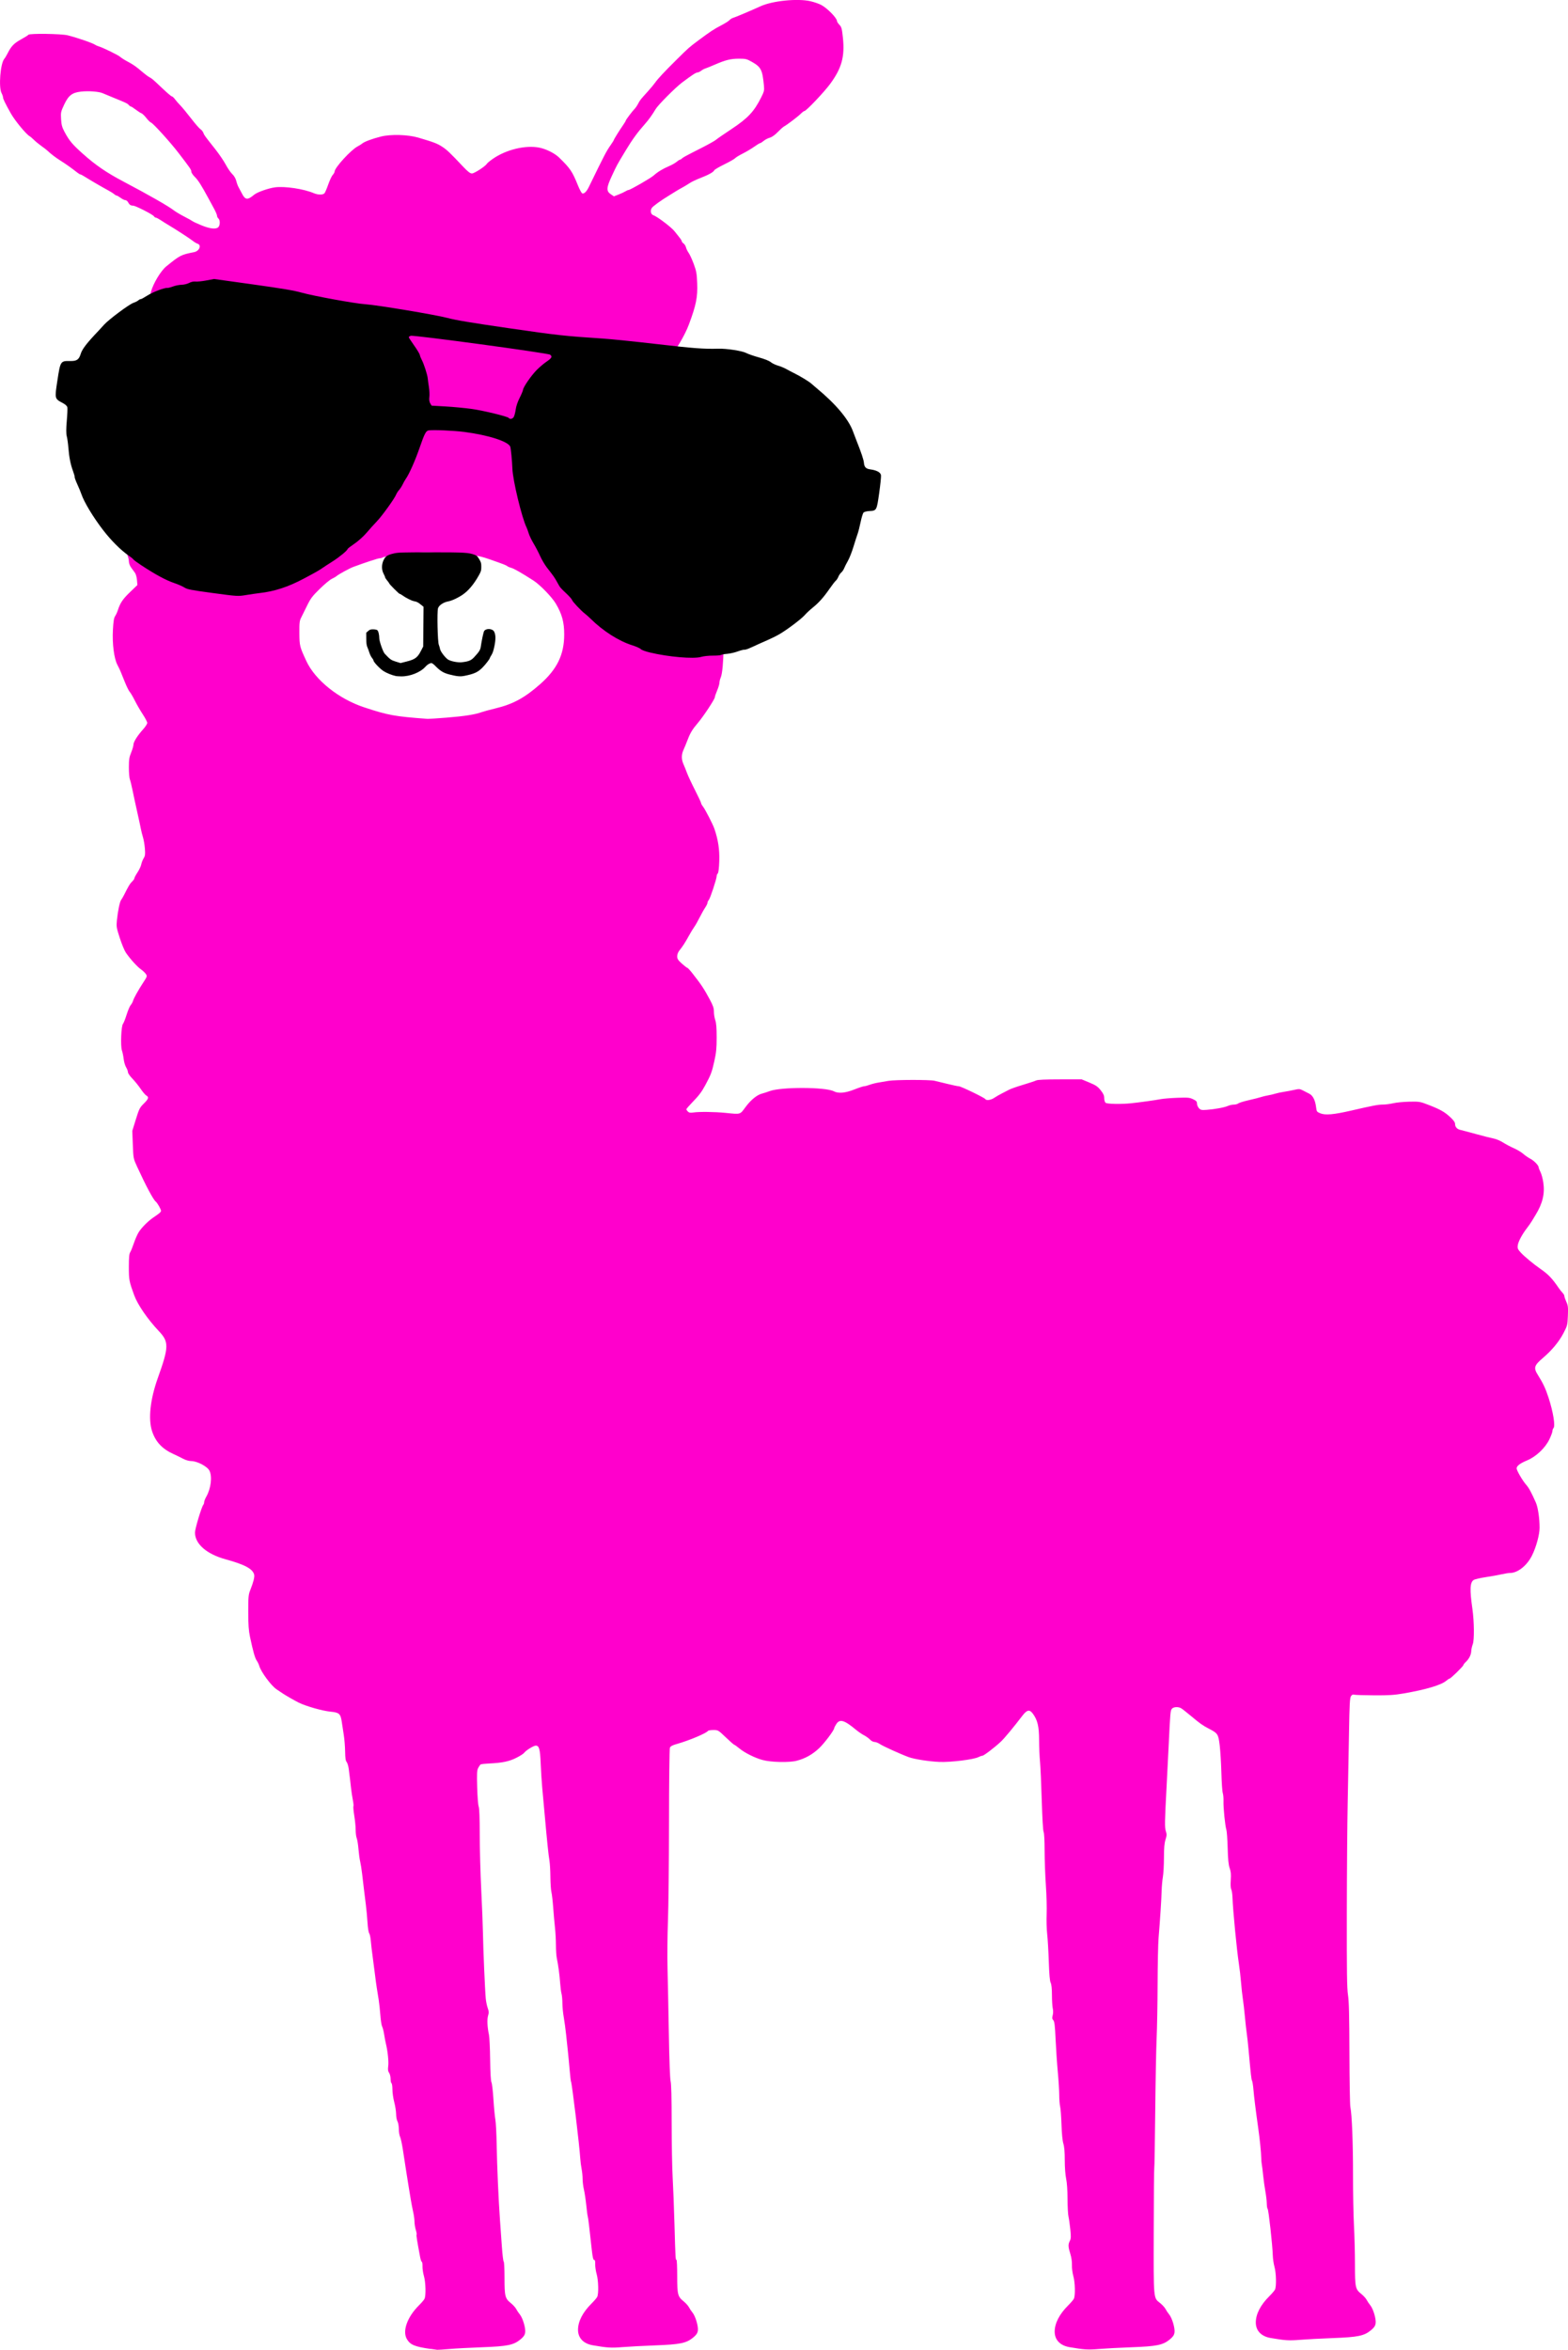 <?xml version="1.0" encoding="UTF-8" standalone="no"?>
<!-- Created with Inkscape (http://www.inkscape.org/) -->

<svg
   width="144.549mm"
   height="216.642mm"
   viewBox="0 0 144.549 216.642"
   version="1.1"
   id="svg5"
   xml:space="preserve"
   inkscape:version="1.2 (dc2aedaf03, 2022-05-15)"
   sodipodi:docname="lama.svg"
   xmlns:inkscape="http://www.inkscape.org/namespaces/inkscape"
   xmlns:sodipodi="http://sodipodi.sourceforge.net/DTD/sodipodi-0.dtd"
   xmlns="http://www.w3.org/2000/svg"
   xmlns:svg="http://www.w3.org/2000/svg"><sodipodi:namedview
     id="namedview7"
     pagecolor="#ffffff"
     bordercolor="#000000"
     borderopacity="0.25"
     inkscape:showpageshadow="2"
     inkscape:pageopacity="0.0"
     inkscape:pagecheckerboard="0"
     inkscape:deskcolor="#d1d1d1"
     inkscape:document-units="mm"
     showgrid="false"
     inkscape:zoom="0.59111032"
     inkscape:cx="-150.56411"
     inkscape:cy="400.09452"
     inkscape:window-width="1920"
     inkscape:window-height="1016"
     inkscape:window-x="0"
     inkscape:window-y="0"
     inkscape:window-maximized="1"
     inkscape:current-layer="layer1" /><defs
     id="defs2" /><g
     inkscape:label="Ebene 1"
     inkscape:groupmode="layer"
     id="layer1"
     transform="translate(-27.749,-44.662)"><path
       style="fill:#ff00cc;stroke-width:0.085"
       d="m 67.442,261.217 c -1.475,-0.216 -1.871,-0.381 -2.182,-0.907 -0.435,-0.736 0.03,-2.039 1.109,-3.111 0.229,-0.227 0.459,-0.496 0.511,-0.598 0.145,-0.282 0.116,-1.528 -0.05,-2.104 -0.08,-0.278 -0.14,-0.686 -0.133,-0.907 0.007,-0.221 -0.021,-0.402 -0.061,-0.402 -0.04,0 -0.11,-0.2 -0.157,-0.445 -0.285,-1.512 -0.366,-2.025 -0.325,-2.065 0.025,-0.025 -0.008,-0.223 -0.074,-0.44 -0.066,-0.217 -0.12,-0.558 -0.121,-0.758 -5.1e-4,-0.2 -0.054,-0.6 -0.12,-0.889 -0.065,-0.289 -0.166,-0.811 -0.223,-1.16 -0.057,-0.349 -0.136,-0.826 -0.175,-1.058 -0.08,-0.472 -0.324,-2.032 -0.55,-3.514 -0.082,-0.536 -0.199,-1.077 -0.261,-1.202 -0.062,-0.126 -0.113,-0.45 -0.115,-0.72 -0.002,-0.27 -0.057,-0.586 -0.124,-0.703 -0.067,-0.116 -0.123,-0.421 -0.126,-0.677 -0.003,-0.256 -0.08,-0.749 -0.172,-1.095 -0.092,-0.346 -0.167,-0.868 -0.167,-1.159 0,-0.291 -0.038,-0.553 -0.085,-0.582 -0.047,-0.029 -0.085,-0.213 -0.085,-0.409 0,-0.196 -0.062,-0.445 -0.137,-0.553 -0.104,-0.149 -0.123,-0.297 -0.081,-0.62 0.054,-0.411 -0.043,-1.363 -0.212,-2.058 -0.045,-0.186 -0.12,-0.58 -0.166,-0.875 -0.046,-0.295 -0.129,-0.619 -0.184,-0.72 -0.056,-0.101 -0.128,-0.565 -0.162,-1.03 -0.034,-0.466 -0.104,-1.113 -0.156,-1.439 -0.052,-0.326 -0.131,-0.821 -0.176,-1.101 -0.045,-0.279 -0.119,-0.832 -0.166,-1.228 -0.046,-0.396 -0.141,-1.12 -0.209,-1.609 -0.069,-0.489 -0.147,-1.154 -0.174,-1.478 -0.027,-0.324 -0.095,-0.644 -0.151,-0.711 -0.056,-0.067 -0.125,-0.507 -0.153,-0.977 -0.028,-0.47 -0.098,-1.217 -0.154,-1.66 -0.12,-0.945 -0.222,-1.784 -0.343,-2.836 -0.048,-0.419 -0.13,-0.933 -0.181,-1.143 -0.051,-0.21 -0.121,-0.724 -0.156,-1.143 -0.034,-0.419 -0.106,-0.869 -0.16,-1 -0.054,-0.131 -0.098,-0.474 -0.098,-0.762 -1.7e-4,-0.288 -0.058,-0.879 -0.128,-1.313 -0.07,-0.434 -0.106,-0.825 -0.079,-0.869 0.027,-0.044 0.004,-0.298 -0.051,-0.564 -0.055,-0.266 -0.134,-0.79 -0.175,-1.163 -0.075,-0.69 -0.088,-0.798 -0.202,-1.695 -0.036,-0.279 -0.123,-0.575 -0.195,-0.658 -0.096,-0.11 -0.134,-0.368 -0.143,-0.974 -0.007,-0.453 -0.061,-1.129 -0.12,-1.501 -0.059,-0.373 -0.145,-0.931 -0.19,-1.242 -0.108,-0.736 -0.237,-0.851 -1.041,-0.927 -0.742,-0.071 -2.25,-0.5 -2.924,-0.832 -0.328,-0.162 -1.173,-0.644 -1.439,-0.822 -0.163,-0.109 -0.436,-0.292 -0.606,-0.406 -0.502,-0.337 -1.434,-1.6 -1.594,-2.16 -0.04,-0.141 -0.146,-0.361 -0.235,-0.489 -0.164,-0.237 -0.329,-0.818 -0.618,-2.181 -0.125,-0.589 -0.162,-1.112 -0.163,-2.304 -9.9e-4,-1.372 0.019,-1.592 0.177,-1.99 0.298,-0.748 0.422,-1.235 0.368,-1.45 -0.134,-0.533 -0.87,-0.929 -2.62,-1.408 -1.761,-0.482 -2.836,-1.419 -2.836,-2.47 0,-0.35 0.616,-2.395 0.773,-2.565 0.041,-0.044 0.074,-0.152 0.074,-0.239 0,-0.087 0.09,-0.318 0.201,-0.512 0.424,-0.746 0.557,-1.848 0.287,-2.386 -0.199,-0.398 -1.135,-0.889 -1.693,-0.889 -0.196,0 -0.501,-0.088 -0.73,-0.21 -0.216,-0.115 -0.62,-0.312 -0.898,-0.438 -1.031,-0.466 -1.644,-1.121 -1.968,-2.101 -0.371,-1.123 -0.175,-2.939 0.531,-4.914 1.025,-2.868 1.034,-3.321 0.092,-4.318 -1.032,-1.092 -1.952,-2.43 -2.271,-3.302 -0.468,-1.281 -0.494,-1.416 -0.494,-2.618 0,-0.861 0.031,-1.204 0.122,-1.343 0.067,-0.103 0.22,-0.483 0.341,-0.844 0.121,-0.361 0.323,-0.82 0.45,-1.02 0.265,-0.418 0.866,-1.022 1.321,-1.329 0.588,-0.396 0.73,-0.52 0.73,-0.636 0,-0.142 -0.335,-0.729 -0.482,-0.845 -0.231,-0.183 -0.893,-1.421 -1.718,-3.215 -0.348,-0.757 -0.349,-0.763 -0.398,-2.032 l -0.049,-1.273 0.327,-1.058 c 0.3,-0.973 0.359,-1.09 0.731,-1.455 0.44,-0.431 0.495,-0.607 0.237,-0.745 -0.092,-0.049 -0.328,-0.327 -0.524,-0.617 -0.196,-0.29 -0.54,-0.716 -0.764,-0.946 -0.224,-0.23 -0.408,-0.497 -0.408,-0.593 -1.7e-4,-0.096 -0.076,-0.298 -0.169,-0.45 -0.093,-0.152 -0.193,-0.495 -0.224,-0.762 -0.031,-0.267 -0.104,-0.625 -0.163,-0.795 -0.14,-0.402 -0.066,-2.255 0.097,-2.443 0.061,-0.07 0.212,-0.452 0.336,-0.847 0.124,-0.395 0.293,-0.795 0.376,-0.888 0.083,-0.093 0.179,-0.265 0.213,-0.381 0.078,-0.267 0.472,-0.976 0.952,-1.71 0.357,-0.546 0.365,-0.575 0.235,-0.774 -0.075,-0.114 -0.277,-0.305 -0.449,-0.425 -0.339,-0.235 -1.02,-0.988 -1.396,-1.544 -0.129,-0.191 -0.382,-0.801 -0.561,-1.357 -0.307,-0.948 -0.323,-1.049 -0.262,-1.643 0.088,-0.857 0.265,-1.706 0.388,-1.861 0.056,-0.07 0.178,-0.279 0.272,-0.466 0.425,-0.847 0.546,-1.047 0.741,-1.23 0.115,-0.108 0.209,-0.243 0.209,-0.301 0,-0.058 0.13,-0.302 0.288,-0.542 0.159,-0.241 0.313,-0.571 0.344,-0.733 0.03,-0.163 0.13,-0.417 0.22,-0.565 0.14,-0.228 0.157,-0.366 0.115,-0.904 -0.028,-0.349 -0.106,-0.812 -0.174,-1.027 -0.068,-0.216 -0.158,-0.578 -0.201,-0.804 -0.043,-0.227 -0.193,-0.926 -0.335,-1.555 -0.142,-0.629 -0.331,-1.505 -0.42,-1.947 -0.089,-0.442 -0.204,-0.912 -0.254,-1.043 -0.05,-0.131 -0.092,-0.626 -0.091,-1.101 3.39e-4,-0.723 0.034,-0.944 0.21,-1.37 0.115,-0.279 0.21,-0.606 0.211,-0.726 0.002,-0.254 0.367,-0.832 0.898,-1.423 0.206,-0.229 0.374,-0.491 0.374,-0.582 0,-0.091 -0.185,-0.448 -0.412,-0.792 -0.227,-0.344 -0.555,-0.911 -0.729,-1.261 -0.174,-0.349 -0.387,-0.712 -0.473,-0.806 -0.086,-0.094 -0.293,-0.513 -0.459,-0.931 -0.391,-0.985 -0.445,-1.109 -0.683,-1.57 -0.307,-0.596 -0.477,-1.93 -0.409,-3.212 0.042,-0.793 0.093,-1.111 0.202,-1.27 0.08,-0.116 0.194,-0.364 0.254,-0.55 0.212,-0.666 0.454,-1.025 1.122,-1.667 l 0.678,-0.651 -0.038,-0.463 c -0.021,-0.254 -0.103,-0.552 -0.183,-0.661 -0.08,-0.109 -0.239,-0.328 -0.354,-0.486 -0.12,-0.165 -0.209,-0.405 -0.209,-0.561 0,-0.15 -0.064,-0.421 -0.143,-0.601 -0.217,-0.498 -0.214,-3.137 0.005,-3.992 0.107,-0.418 0.212,-0.645 0.325,-0.705 0.092,-0.049 0.221,-0.21 0.288,-0.358 0.067,-0.148 0.312,-0.497 0.544,-0.776 0.891,-1.07 0.964,-1.397 0.47,-2.118 -0.363,-0.53 -1.15,-1.978 -1.15,-2.116 0,-0.057 -0.077,-0.201 -0.17,-0.32 -0.094,-0.119 -0.191,-0.343 -0.217,-0.498 -0.026,-0.155 -0.126,-0.54 -0.222,-0.855 -0.33,-1.082 -0.063,-3.033 0.516,-3.772 0.766,-0.978 1.583,-1.702 2.4,-2.124 0.425,-0.22 0.572,-0.417 0.572,-0.766 0,-0.219 -0.066,-0.409 -0.196,-0.568 -0.108,-0.132 -0.249,-0.373 -0.313,-0.536 -0.064,-0.163 -0.184,-0.392 -0.266,-0.508 -0.082,-0.116 -0.237,-0.536 -0.343,-0.931 -0.159,-0.589 -0.192,-0.92 -0.185,-1.82 0.005,-0.605 0.056,-1.272 0.114,-1.482 0.221,-0.803 0.913,-1.952 1.426,-2.367 1.272,-1.03 1.327,-1.058 2.573,-1.312 0.474,-0.097 0.691,-0.65 0.302,-0.772 -0.105,-0.033 -0.305,-0.153 -0.445,-0.266 -0.25,-0.204 -1.552,-1.05 -2.251,-1.464 -0.197,-0.116 -0.514,-0.316 -0.705,-0.443 -0.191,-0.127 -0.393,-0.232 -0.449,-0.233 -0.056,-8.47e-4 -0.132,-0.056 -0.169,-0.122 -0.089,-0.158 -1.701,-0.98 -1.926,-0.981 -0.223,-0.002 -0.336,-0.079 -0.461,-0.316 -0.055,-0.105 -0.168,-0.191 -0.25,-0.191 -0.082,0 -0.279,-0.095 -0.437,-0.212 -0.158,-0.116 -0.324,-0.212 -0.37,-0.212 -0.045,0 -0.149,-0.06 -0.23,-0.133 -0.081,-0.073 -0.339,-0.235 -0.573,-0.36 -0.477,-0.254 -1.667,-0.948 -2.149,-1.254 -0.174,-0.11 -0.346,-0.2 -0.384,-0.2 -0.037,0 -0.162,-0.073 -0.277,-0.163 -0.584,-0.456 -1.033,-0.775 -1.526,-1.087 -0.499,-0.315 -0.888,-0.612 -1.253,-0.954 -0.076,-0.072 -0.324,-0.262 -0.551,-0.423 -0.227,-0.161 -0.532,-0.412 -0.677,-0.558 -0.146,-0.146 -0.325,-0.298 -0.399,-0.339 -0.318,-0.175 -1.365,-1.446 -1.734,-2.106 -0.501,-0.894 -0.714,-1.329 -0.714,-1.457 -2.54e-4,-0.083 -0.062,-0.266 -0.136,-0.406 -0.288,-0.54 -0.112,-2.751 0.253,-3.167 0.065,-0.074 0.204,-0.306 0.31,-0.516 0.325,-0.648 0.586,-0.917 1.233,-1.274 0.343,-0.189 0.646,-0.38 0.673,-0.424 0.086,-0.14 3.048,-0.098 3.632,0.051 0.947,0.242 2.338,0.725 2.546,0.884 0.047,0.036 0.18,0.093 0.296,0.128 0.408,0.123 1.818,0.812 1.988,0.972 0.095,0.089 0.4,0.283 0.679,0.432 0.55,0.293 0.757,0.439 1.398,0.984 0.23,0.196 0.505,0.401 0.611,0.456 0.249,0.13 0.304,0.177 1.213,1.041 0.422,0.401 0.81,0.729 0.861,0.729 0.052,0 0.183,0.12 0.291,0.266 0.108,0.146 0.332,0.403 0.498,0.572 0.166,0.168 0.61,0.706 0.987,1.195 0.377,0.489 0.767,0.938 0.866,0.997 0.099,0.06 0.218,0.207 0.263,0.327 0.09,0.236 0.103,0.254 1.085,1.493 0.361,0.456 0.802,1.103 0.98,1.439 0.178,0.336 0.449,0.73 0.603,0.876 0.172,0.163 0.314,0.408 0.37,0.635 0.05,0.203 0.146,0.465 0.214,0.581 0.068,0.116 0.205,0.375 0.306,0.574 0.306,0.605 0.521,0.625 1.136,0.107 0.269,-0.227 1.304,-0.592 1.909,-0.674 0.898,-0.121 2.656,0.142 3.571,0.534 0.397,0.17 0.86,0.174 0.999,0.007 0.059,-0.071 0.215,-0.439 0.348,-0.819 0.133,-0.38 0.318,-0.772 0.412,-0.872 0.094,-0.1 0.17,-0.238 0.17,-0.307 0,-0.354 1.523,-2.015 2.13,-2.323 0.156,-0.079 0.345,-0.198 0.421,-0.264 0.191,-0.167 0.923,-0.439 1.725,-0.64 0.897,-0.225 2.485,-0.18 3.432,0.098 1.396,0.41 1.751,0.544 2.19,0.829 0.45,0.292 0.709,0.537 1.931,1.831 0.457,0.484 0.667,0.647 0.831,0.647 0.22,0 1.248,-0.668 1.373,-0.892 0.035,-0.063 0.279,-0.266 0.542,-0.45 1.234,-0.864 3.045,-1.299 4.314,-1.036 0.643,0.134 1.406,0.519 1.811,0.914 1.033,1.01 1.207,1.269 1.743,2.592 0.148,0.365 0.322,0.684 0.388,0.709 0.163,0.063 0.399,-0.168 0.606,-0.593 1.452,-2.988 1.604,-3.28 2.026,-3.885 0.151,-0.217 0.275,-0.416 0.275,-0.442 0,-0.057 0.521,-0.896 0.855,-1.376 0.135,-0.194 0.245,-0.379 0.245,-0.411 0,-0.069 0.592,-0.855 0.828,-1.099 0.09,-0.093 0.232,-0.303 0.315,-0.466 0.163,-0.319 0.205,-0.372 0.905,-1.143 0.254,-0.279 0.552,-0.64 0.664,-0.8 0.243,-0.351 0.846,-0.996 1.987,-2.125 1.095,-1.084 1.146,-1.129 1.952,-1.731 1.125,-0.84 1.488,-1.08 2.154,-1.424 0.349,-0.18 0.692,-0.397 0.762,-0.481 0.07,-0.084 0.222,-0.179 0.339,-0.211 0.192,-0.052 1.606,-0.65 2.526,-1.069 1.102,-0.501 3.402,-0.733 4.589,-0.463 0.346,0.079 0.801,0.237 1.012,0.352 0.57,0.311 1.441,1.207 1.441,1.483 0,0.06 0.1,0.213 0.222,0.34 0.195,0.204 0.234,0.345 0.323,1.19 0.185,1.743 -0.111,2.812 -1.176,4.261 -0.563,0.765 -2.208,2.498 -2.371,2.498 -0.048,-4.3e-5 -0.202,0.115 -0.341,0.255 -0.256,0.258 -1.265,1.023 -1.55,1.175 -0.085,0.045 -0.342,0.276 -0.572,0.514 -0.263,0.271 -0.535,0.463 -0.732,0.516 -0.172,0.046 -0.426,0.179 -0.563,0.294 -0.137,0.115 -0.285,0.209 -0.329,0.209 -0.044,0 -0.286,0.147 -0.538,0.327 -0.252,0.18 -0.727,0.463 -1.056,0.628 -0.329,0.165 -0.647,0.36 -0.707,0.432 -0.06,0.072 -0.508,0.328 -0.996,0.567 -0.488,0.239 -0.907,0.486 -0.93,0.549 -0.062,0.163 -0.538,0.426 -1.301,0.72 -0.364,0.14 -0.8,0.349 -0.968,0.463 -0.168,0.114 -0.466,0.294 -0.663,0.4 -0.196,0.106 -0.471,0.265 -0.611,0.353 -0.14,0.088 -0.387,0.242 -0.55,0.341 -0.863,0.529 -1.553,1.026 -1.667,1.201 -0.164,0.25 -0.085,0.592 0.154,0.667 0.343,0.109 1.67,1.115 1.947,1.476 0.111,0.144 0.306,0.39 0.434,0.546 0.128,0.156 0.233,0.324 0.233,0.373 0,0.049 0.073,0.141 0.163,0.204 0.09,0.063 0.191,0.227 0.225,0.365 0.034,0.138 0.145,0.365 0.246,0.504 0.101,0.14 0.311,0.596 0.466,1.014 0.246,0.665 0.286,0.89 0.321,1.791 0.049,1.274 -0.101,2.019 -0.766,3.799 -0.383,1.026 -1.278,2.525 -1.789,2.999 -0.137,0.127 -0.221,0.295 -0.221,0.443 0,0.2 0.067,0.272 0.415,0.448 0.361,0.183 0.665,0.409 1.331,0.99 0.578,0.504 1.417,1.662 1.509,2.084 0.031,0.141 0.127,0.321 0.213,0.398 0.086,0.078 0.182,0.28 0.214,0.45 0.032,0.17 0.117,0.424 0.19,0.564 0.172,0.332 0.257,3.051 0.121,3.858 -0.159,0.945 -0.659,2.557 -0.898,2.899 -0.072,0.103 -0.131,0.25 -0.131,0.326 0,0.076 -0.076,0.236 -0.169,0.354 -0.093,0.118 -0.169,0.269 -0.169,0.335 0,0.066 -0.095,0.21 -0.212,0.319 -0.116,0.109 -0.212,0.233 -0.212,0.275 0,0.129 -0.502,0.814 -0.845,1.154 -0.368,0.364 -0.571,0.924 -0.43,1.186 0.047,0.088 0.28,0.334 0.517,0.548 0.29,0.26 0.46,0.494 0.519,0.708 0.048,0.176 0.175,0.437 0.282,0.579 0.255,0.338 0.895,1.428 1.092,1.858 0.085,0.186 0.285,0.532 0.445,0.768 0.273,0.404 0.505,1.119 1.015,3.127 0.071,0.279 0.178,0.603 0.238,0.72 0.275,0.536 0.21,4.47 -0.086,5.146 -0.067,0.153 -0.122,0.373 -0.122,0.489 0,0.116 -0.095,0.438 -0.212,0.714 -0.116,0.277 -0.212,0.556 -0.212,0.62 0,0.177 -1.063,1.788 -1.575,2.386 -0.482,0.563 -0.686,0.896 -0.914,1.492 -0.131,0.344 -0.311,0.781 -0.399,0.973 -0.203,0.441 -0.203,0.877 -0.002,1.329 0.087,0.195 0.236,0.565 0.33,0.821 0.095,0.256 0.423,0.959 0.731,1.561 0.307,0.603 0.559,1.14 0.559,1.195 0,0.055 0.075,0.195 0.167,0.312 0.217,0.276 0.908,1.617 1.059,2.054 0.349,1.012 0.487,1.92 0.452,2.975 -0.022,0.659 -0.072,1.084 -0.137,1.148 -0.056,0.056 -0.102,0.167 -0.102,0.247 0,0.25 -0.594,2.052 -0.723,2.195 -0.068,0.075 -0.123,0.195 -0.123,0.266 0,0.071 -0.097,0.272 -0.215,0.446 -0.118,0.174 -0.351,0.589 -0.517,0.922 -0.166,0.333 -0.386,0.72 -0.489,0.859 -0.103,0.14 -0.334,0.521 -0.513,0.847 -0.34,0.616 -0.546,0.934 -0.869,1.34 -0.112,0.14 -0.191,0.356 -0.191,0.521 0,0.232 0.077,0.351 0.432,0.671 0.238,0.214 0.464,0.389 0.503,0.389 0.039,0 0.243,0.219 0.454,0.487 0.814,1.033 1.086,1.443 1.619,2.437 0.301,0.562 0.377,0.788 0.377,1.123 0,0.231 0.057,0.581 0.127,0.779 0.09,0.257 0.127,0.713 0.127,1.588 0,1.011 -0.039,1.402 -0.219,2.212 -0.221,0.992 -0.312,1.233 -0.823,2.182 -0.349,0.648 -0.58,0.953 -1.236,1.629 -0.284,0.293 -0.516,0.565 -0.516,0.603 0,0.039 0.063,0.134 0.141,0.211 0.109,0.109 0.225,0.128 0.513,0.085 0.533,-0.08 1.958,-0.062 2.944,0.036 1.442,0.144 1.331,0.177 1.863,-0.542 0.484,-0.654 1.056,-1.121 1.513,-1.235 0.146,-0.036 0.474,-0.142 0.73,-0.236 1.062,-0.387 5.129,-0.373 5.884,0.021 0.427,0.222 1.056,0.168 1.894,-0.163 0.412,-0.163 0.821,-0.298 0.91,-0.3 0.088,-0.002 0.313,-0.061 0.499,-0.132 0.186,-0.07 0.548,-0.163 0.804,-0.205 0.256,-0.042 0.675,-0.114 0.931,-0.158 0.625,-0.109 3.8,-0.115 4.253,-0.009 0.199,0.047 0.749,0.18 1.223,0.296 0.474,0.116 0.931,0.211 1.016,0.211 0.189,7e-5 2.353,1.046 2.434,1.176 0.099,0.16 0.518,0.104 0.837,-0.113 0.167,-0.114 0.487,-0.297 0.71,-0.408 0.223,-0.111 0.52,-0.264 0.66,-0.342 0.14,-0.077 0.711,-0.278 1.27,-0.445 0.559,-0.167 1.107,-0.349 1.219,-0.404 0.138,-0.068 0.841,-0.1 2.201,-0.1 h 1.998 l 0.713,0.296 c 0.592,0.246 0.767,0.366 1.037,0.706 0.247,0.312 0.325,0.486 0.325,0.73 0,0.185 0.055,0.366 0.13,0.428 0.136,0.113 1.417,0.138 2.326,0.045 0.746,-0.076 2.277,-0.288 2.745,-0.381 0.237,-0.047 0.925,-0.103 1.531,-0.126 0.984,-0.036 1.139,-0.022 1.46,0.132 0.293,0.141 0.36,0.215 0.36,0.403 0,0.127 0.081,0.317 0.179,0.423 0.158,0.169 0.241,0.188 0.699,0.155 0.745,-0.053 1.662,-0.222 1.972,-0.363 0.147,-0.067 0.391,-0.121 0.544,-0.121 0.152,0 0.337,-0.049 0.411,-0.11 0.073,-0.06 0.515,-0.196 0.98,-0.301 0.466,-0.105 0.961,-0.231 1.101,-0.28 0.14,-0.049 0.439,-0.121 0.665,-0.161 0.226,-0.04 0.531,-0.111 0.677,-0.16 0.147,-0.048 0.495,-0.122 0.775,-0.165 0.279,-0.043 0.72,-0.126 0.979,-0.185 0.419,-0.096 0.503,-0.091 0.762,0.045 0.16,0.084 0.429,0.222 0.598,0.307 0.346,0.175 0.562,0.603 0.641,1.274 0.045,0.377 0.07,0.411 0.396,0.542 0.462,0.185 1.233,0.115 2.846,-0.257 2.013,-0.465 2.476,-0.553 2.921,-0.553 0.233,0 0.658,-0.056 0.946,-0.123 0.287,-0.068 0.954,-0.132 1.482,-0.143 0.931,-0.019 0.984,-0.01 1.788,0.302 1.07,0.415 1.477,0.647 2.003,1.14 0.304,0.285 0.428,0.467 0.428,0.624 0,0.268 0.186,0.471 0.493,0.537 0.125,0.027 0.779,0.201 1.455,0.387 0.675,0.186 1.406,0.371 1.625,0.411 0.218,0.04 0.6,0.203 0.848,0.361 0.248,0.159 0.698,0.397 1,0.53 0.302,0.133 0.69,0.366 0.862,0.518 0.173,0.152 0.463,0.352 0.646,0.446 0.344,0.175 0.776,0.621 0.776,0.8 0,0.056 0.074,0.248 0.165,0.426 0.091,0.178 0.208,0.606 0.26,0.952 0.157,1.035 -0.054,1.931 -0.706,3.001 -0.102,0.167 -0.261,0.429 -0.354,0.583 -0.093,0.154 -0.291,0.437 -0.439,0.628 -0.444,0.573 -0.807,1.251 -0.852,1.592 -0.038,0.281 -0.004,0.364 0.278,0.675 0.311,0.344 1.214,1.093 1.818,1.507 0.697,0.478 1.086,0.884 1.652,1.72 0.119,0.176 0.292,0.395 0.383,0.487 0.091,0.092 0.166,0.226 0.166,0.298 0,0.072 0.081,0.309 0.179,0.526 0.156,0.343 0.175,0.508 0.143,1.287 -0.035,0.858 -0.051,0.92 -0.409,1.607 -0.408,0.783 -1.07,1.583 -1.881,2.272 -0.829,0.704 -0.893,0.918 -0.471,1.586 0.469,0.743 0.707,1.25 0.975,2.074 0.434,1.332 0.644,2.632 0.456,2.82 -0.051,0.051 -0.093,0.172 -0.093,0.269 0,0.097 -0.128,0.442 -0.284,0.766 -0.383,0.797 -1.224,1.592 -2.049,1.937 -0.656,0.274 -0.969,0.513 -0.969,0.738 0,0.196 0.548,1.136 0.882,1.514 0.249,0.281 0.48,0.706 0.893,1.643 0.193,0.439 0.34,1.434 0.341,2.314 8.4e-4,0.635 -0.314,1.791 -0.699,2.562 -0.464,0.932 -1.316,1.609 -2.024,1.609 -0.14,0 -0.489,0.055 -0.776,0.122 -0.287,0.067 -0.941,0.184 -1.453,0.261 -0.512,0.076 -1.015,0.193 -1.118,0.259 -0.35,0.225 -0.38,0.866 -0.123,2.661 0.165,1.153 0.184,2.877 0.036,3.26 -0.072,0.186 -0.136,0.472 -0.142,0.635 -0.013,0.349 -0.201,0.723 -0.508,1.01 -0.121,0.113 -0.22,0.243 -0.22,0.288 0,0.099 -1.17,1.242 -1.271,1.242 -0.039,0 -0.182,0.094 -0.319,0.209 -0.463,0.389 -1.875,0.808 -3.914,1.16 -0.861,0.149 -1.37,0.181 -2.735,0.173 -0.922,-0.005 -1.749,-0.032 -1.837,-0.06 -0.11,-0.035 -0.2,0.01 -0.287,0.144 -0.104,0.16 -0.136,0.759 -0.179,3.37 -0.029,1.746 -0.084,4.661 -0.122,6.477 -0.038,1.816 -0.074,6.369 -0.08,10.118 -0.008,5.464 0.013,6.967 0.109,7.578 0.089,0.575 0.122,1.893 0.132,5.376 0.007,2.538 0.046,4.767 0.086,4.953 0.144,0.672 0.249,3.36 0.245,6.265 -0.002,1.63 0.037,3.725 0.087,4.657 0.05,0.931 0.092,2.542 0.092,3.58 0.001,2.145 0.032,2.287 0.594,2.738 0.196,0.158 0.415,0.401 0.487,0.54 0.072,0.14 0.219,0.361 0.328,0.491 0.279,0.335 0.561,1.294 0.495,1.685 -0.04,0.235 -0.148,0.39 -0.436,0.627 -0.631,0.517 -1.192,0.632 -3.498,0.717 -1.094,0.041 -2.457,0.113 -3.027,0.16 -1.014,0.085 -1.385,0.062 -2.723,-0.169 -0.863,-0.149 -1.361,-0.672 -1.361,-1.428 0,-0.775 0.435,-1.617 1.256,-2.432 0.229,-0.227 0.459,-0.496 0.511,-0.598 0.143,-0.277 0.116,-1.526 -0.046,-2.104 -0.077,-0.278 -0.147,-0.752 -0.155,-1.055 -0.024,-0.901 -0.386,-4.184 -0.471,-4.271 -0.043,-0.044 -0.081,-0.273 -0.083,-0.508 -0.002,-0.235 -0.06,-0.732 -0.128,-1.105 -0.068,-0.373 -0.16,-1.038 -0.205,-1.479 -0.044,-0.441 -0.101,-0.898 -0.126,-1.016 -0.025,-0.118 -0.048,-0.386 -0.051,-0.595 -0.006,-0.488 -0.135,-1.753 -0.289,-2.836 -0.224,-1.578 -0.375,-2.792 -0.431,-3.471 -0.031,-0.373 -0.088,-0.74 -0.128,-0.816 -0.068,-0.13 -0.106,-0.474 -0.326,-2.909 -0.046,-0.512 -0.121,-1.179 -0.165,-1.482 -0.044,-0.303 -0.122,-1.008 -0.173,-1.566 -0.051,-0.559 -0.134,-1.283 -0.186,-1.609 -0.051,-0.326 -0.125,-0.993 -0.163,-1.482 -0.038,-0.489 -0.128,-1.27 -0.2,-1.736 -0.194,-1.257 -0.55,-4.942 -0.589,-6.096 -0.011,-0.326 -0.062,-0.67 -0.114,-0.765 -0.059,-0.109 -0.077,-0.425 -0.047,-0.858 0.036,-0.526 0.013,-0.781 -0.099,-1.098 -0.108,-0.305 -0.156,-0.788 -0.185,-1.852 -0.022,-0.792 -0.075,-1.549 -0.119,-1.683 -0.117,-0.358 -0.287,-2.047 -0.266,-2.63 0.01,-0.277 -0.02,-0.619 -0.067,-0.762 -0.047,-0.143 -0.104,-0.983 -0.128,-1.868 -0.024,-0.885 -0.094,-2.024 -0.155,-2.532 -0.126,-1.036 -0.171,-1.104 -1.027,-1.547 -0.541,-0.28 -0.781,-0.451 -1.641,-1.171 -0.39,-0.326 -0.79,-0.64 -0.891,-0.697 -0.263,-0.151 -0.685,-0.131 -0.84,0.041 -0.144,0.16 -0.157,0.302 -0.308,3.45 -0.049,1.024 -0.132,2.663 -0.184,3.641 -0.182,3.406 -0.189,3.851 -0.073,4.203 0.094,0.285 0.089,0.397 -0.032,0.781 -0.104,0.331 -0.142,0.768 -0.143,1.669 -9.3e-4,0.671 -0.045,1.468 -0.099,1.771 -0.053,0.303 -0.105,0.893 -0.116,1.312 -0.019,0.765 -0.137,2.582 -0.281,4.32 -0.043,0.513 -0.083,2.418 -0.089,4.233 -0.006,1.815 -0.047,4.081 -0.091,5.036 -0.043,0.955 -0.102,4.019 -0.129,6.81 -0.028,2.791 -0.067,5.102 -0.088,5.136 -0.021,0.034 -0.043,2.646 -0.049,5.805 -0.013,6.439 -0.042,6.124 0.604,6.643 0.196,0.158 0.415,0.401 0.487,0.54 0.072,0.14 0.219,0.361 0.328,0.491 0.279,0.335 0.561,1.294 0.495,1.685 -0.04,0.235 -0.148,0.39 -0.436,0.627 -0.631,0.517 -1.192,0.632 -3.498,0.717 -1.094,0.041 -2.457,0.113 -3.027,0.16 -1.014,0.085 -1.385,0.062 -2.723,-0.169 -0.863,-0.149 -1.361,-0.672 -1.361,-1.428 0,-0.775 0.435,-1.617 1.256,-2.432 0.229,-0.227 0.459,-0.496 0.511,-0.598 0.146,-0.282 0.116,-1.528 -0.05,-2.104 -0.08,-0.279 -0.137,-0.726 -0.126,-1 0.012,-0.307 -0.046,-0.705 -0.151,-1.046 -0.204,-0.659 -0.211,-0.849 -0.043,-1.186 0.106,-0.213 0.113,-0.392 0.043,-1.07 -0.046,-0.448 -0.122,-0.977 -0.168,-1.176 -0.046,-0.199 -0.085,-0.933 -0.087,-1.632 -0.002,-0.786 -0.051,-1.496 -0.129,-1.863 -0.074,-0.351 -0.126,-1.044 -0.126,-1.701 0,-0.755 -0.041,-1.241 -0.129,-1.524 -0.081,-0.262 -0.146,-0.916 -0.174,-1.77 -0.025,-0.745 -0.081,-1.488 -0.124,-1.651 -0.043,-0.163 -0.081,-0.639 -0.083,-1.058 -0.002,-0.419 -0.061,-1.372 -0.131,-2.117 -0.07,-0.745 -0.161,-2.092 -0.203,-2.993 -0.061,-1.321 -0.103,-1.668 -0.214,-1.791 -0.111,-0.123 -0.122,-0.212 -0.055,-0.453 0.05,-0.182 0.054,-0.426 0.008,-0.622 -0.041,-0.177 -0.076,-0.733 -0.077,-1.236 -10e-4,-0.601 -0.042,-0.993 -0.118,-1.143 -0.08,-0.158 -0.133,-0.767 -0.173,-1.964 -0.032,-0.955 -0.099,-2.094 -0.149,-2.533 -0.051,-0.438 -0.073,-1.258 -0.05,-1.82 0.024,-0.563 -0.008,-1.766 -0.071,-2.674 -0.062,-0.908 -0.115,-2.349 -0.116,-3.202 -0.002,-0.923 -0.039,-1.619 -0.093,-1.718 -0.052,-0.098 -0.123,-1.3 -0.17,-2.894 -0.044,-1.5 -0.116,-3.108 -0.16,-3.573 -0.044,-0.466 -0.082,-1.367 -0.084,-2.003 -0.004,-1.253 -0.142,-1.833 -0.573,-2.421 -0.308,-0.42 -0.543,-0.372 -0.977,0.197 -0.777,1.02 -1.624,2.042 -1.957,2.36 -0.541,0.516 -1.586,1.317 -1.72,1.317 -0.066,0 -0.228,0.056 -0.36,0.124 -0.436,0.226 -2.572,0.49 -3.604,0.447 -0.961,-0.041 -2.316,-0.253 -2.836,-0.445 -0.737,-0.271 -2.357,-1.005 -2.629,-1.191 -0.165,-0.113 -0.397,-0.205 -0.514,-0.205 -0.121,0 -0.303,-0.096 -0.419,-0.22 -0.113,-0.121 -0.358,-0.297 -0.544,-0.392 -0.186,-0.094 -0.529,-0.33 -0.762,-0.523 -1.071,-0.889 -1.482,-1.007 -1.799,-0.517 -0.105,0.162 -0.191,0.327 -0.191,0.367 0,0.194 -0.916,1.414 -1.405,1.871 -0.618,0.578 -1.274,0.943 -2.061,1.147 -0.694,0.18 -2.355,0.143 -3.138,-0.069 -0.721,-0.195 -1.648,-0.659 -2.154,-1.077 -0.223,-0.184 -0.433,-0.334 -0.467,-0.334 -0.035,0 -0.381,-0.305 -0.771,-0.677 -0.7,-0.67 -0.713,-0.677 -1.151,-0.677 -0.243,0 -0.466,0.037 -0.494,0.082 -0.126,0.204 -1.723,0.878 -2.82,1.19 -0.479,0.136 -0.634,0.22 -0.692,0.371 -0.041,0.107 -0.077,3.22 -0.08,6.917 -0.003,3.697 -0.047,7.77 -0.097,9.05 -0.05,1.281 -0.067,3.243 -0.039,4.36 0.029,1.118 0.083,3.842 0.122,6.054 0.042,2.461 0.106,4.153 0.163,4.36 0.061,0.222 0.095,1.538 0.096,3.816 0.001,1.913 0.042,4.161 0.09,4.995 0.048,0.835 0.125,2.813 0.17,4.396 0.09,3.17 0.095,3.26 0.187,3.26 0.035,0 0.064,0.668 0.064,1.484 0,1.704 0.049,1.899 0.592,2.336 0.196,0.158 0.415,0.401 0.487,0.54 0.072,0.14 0.219,0.361 0.328,0.491 0.279,0.335 0.561,1.294 0.495,1.685 -0.04,0.235 -0.148,0.39 -0.436,0.627 -0.631,0.517 -1.192,0.632 -3.498,0.717 -1.094,0.041 -2.457,0.113 -3.027,0.16 -1.014,0.085 -1.385,0.062 -2.723,-0.169 -0.863,-0.149 -1.361,-0.672 -1.361,-1.428 0,-0.775 0.435,-1.617 1.256,-2.432 0.229,-0.227 0.459,-0.496 0.511,-0.598 0.145,-0.282 0.116,-1.528 -0.05,-2.104 -0.08,-0.278 -0.14,-0.686 -0.133,-0.907 0.008,-0.282 -0.021,-0.402 -0.1,-0.402 -0.078,0 -0.139,-0.245 -0.204,-0.826 -0.106,-0.947 -0.144,-1.292 -0.263,-2.349 -0.047,-0.419 -0.104,-0.809 -0.126,-0.867 -0.022,-0.058 -0.082,-0.512 -0.132,-1.009 -0.051,-0.497 -0.147,-1.136 -0.213,-1.419 -0.067,-0.283 -0.122,-0.729 -0.123,-0.99 -6.8e-4,-0.261 -0.043,-0.68 -0.094,-0.931 -0.051,-0.251 -0.106,-0.685 -0.123,-0.964 -0.068,-1.156 -0.765,-6.943 -0.853,-7.086 -0.022,-0.035 -0.077,-0.513 -0.124,-1.061 -0.046,-0.548 -0.117,-1.302 -0.158,-1.675 -0.04,-0.373 -0.116,-1.086 -0.168,-1.585 -0.052,-0.499 -0.15,-1.223 -0.218,-1.609 -0.068,-0.385 -0.125,-0.967 -0.126,-1.293 -0.001,-0.326 -0.038,-0.726 -0.082,-0.889 -0.044,-0.163 -0.1,-0.601 -0.125,-0.974 -0.048,-0.715 -0.182,-1.709 -0.31,-2.302 -0.042,-0.195 -0.077,-0.729 -0.078,-1.185 -8.4e-4,-0.457 -0.04,-1.173 -0.086,-1.592 -0.047,-0.419 -0.121,-1.257 -0.165,-1.863 -0.044,-0.605 -0.118,-1.253 -0.166,-1.439 -0.047,-0.186 -0.089,-0.815 -0.094,-1.397 -0.004,-0.582 -0.045,-1.268 -0.09,-1.524 -0.085,-0.482 -0.217,-1.762 -0.446,-4.318 -0.073,-0.815 -0.171,-1.901 -0.219,-2.413 -0.048,-0.512 -0.11,-1.503 -0.139,-2.201 -0.055,-1.337 -0.142,-1.651 -0.455,-1.651 -0.2,0 -0.911,0.44 -1.065,0.659 -0.061,0.087 -0.39,0.298 -0.73,0.468 -0.664,0.332 -1.291,0.463 -2.484,0.519 -0.392,0.018 -0.752,0.058 -0.801,0.088 -0.048,0.03 -0.149,0.174 -0.225,0.32 -0.117,0.226 -0.131,0.493 -0.095,1.794 0.023,0.841 0.085,1.636 0.138,1.767 0.062,0.156 0.096,1.046 0.097,2.582 0.001,1.289 0.064,3.582 0.139,5.096 0.076,1.513 0.146,3.304 0.157,3.979 0.023,1.454 0.189,5.331 0.26,6.054 0.027,0.279 0.109,0.671 0.182,0.871 0.109,0.299 0.114,0.422 0.031,0.7 -0.104,0.347 -0.07,1.056 0.084,1.773 0.045,0.21 0.093,1.238 0.107,2.286 0.016,1.202 0.061,1.971 0.121,2.083 0.052,0.098 0.135,0.806 0.183,1.574 0.049,0.768 0.128,1.602 0.176,1.854 0.049,0.252 0.103,1.296 0.121,2.321 0.035,1.981 0.173,5.127 0.305,6.943 0.044,0.605 0.123,1.71 0.175,2.455 0.052,0.745 0.128,1.367 0.169,1.383 0.041,0.015 0.075,0.693 0.075,1.506 0,1.697 0.05,1.893 0.592,2.328 0.196,0.158 0.415,0.401 0.487,0.54 0.072,0.14 0.219,0.361 0.328,0.491 0.279,0.335 0.561,1.294 0.495,1.685 -0.04,0.235 -0.148,0.39 -0.436,0.627 -0.631,0.517 -1.192,0.632 -3.498,0.717 -1.094,0.041 -2.458,0.113 -3.031,0.161 -0.573,0.048 -1.087,0.082 -1.143,0.075 -0.056,-0.007 -0.33,-0.046 -0.609,-0.087 z m 1.508,-150.398 c 1.602,-0.127 2.611,-0.285 3.191,-0.5 0.163,-0.06 0.734,-0.216 1.27,-0.345 1.632,-0.394 2.694,-0.969 4.13,-2.236 1.571,-1.386 2.22,-2.727 2.22,-4.588 0,-1.13 -0.202,-1.871 -0.774,-2.839 -0.358,-0.605 -1.454,-1.736 -2.062,-2.127 -1.104,-0.711 -1.814,-1.116 -2.058,-1.174 -0.125,-0.03 -0.28,-0.096 -0.343,-0.146 -0.13,-0.103 -0.323,-0.178 -1.692,-0.656 -0.54,-0.189 -1.032,-0.313 -1.122,-0.285 -3.195,-0.359 -5.802,-0.566 -8.625,0.104 -0.093,0.058 -0.245,0.105 -0.339,0.105 -0.147,0 -1.285,0.373 -2.414,0.791 -0.367,0.136 -1.361,0.679 -1.566,0.856 -0.07,0.06 -0.267,0.174 -0.438,0.254 -0.171,0.08 -0.669,0.494 -1.105,0.921 -0.679,0.664 -0.847,0.887 -1.162,1.538 -0.203,0.419 -0.448,0.914 -0.545,1.101 -0.154,0.296 -0.176,0.479 -0.169,1.439 0.008,1.165 0.032,1.259 0.648,2.582 0.818,1.756 2.976,3.482 5.328,4.259 2.216,0.733 2.783,0.836 5.854,1.063 0.085,0.006 0.885,-0.046 1.778,-0.117 z M 47.878,65.603 c 0.169,-0.169 0.173,-0.66 0.006,-0.798 -0.07,-0.058 -0.127,-0.172 -0.127,-0.252 0,-0.081 -0.122,-0.371 -0.272,-0.646 -0.149,-0.274 -0.387,-0.713 -0.529,-0.976 -0.639,-1.184 -0.944,-1.662 -1.246,-1.957 -0.178,-0.175 -0.324,-0.394 -0.324,-0.488 0,-0.175 -0.086,-0.301 -1.194,-1.743 -0.758,-0.987 -2.331,-2.722 -2.524,-2.783 -0.074,-0.024 -0.268,-0.213 -0.431,-0.422 -0.163,-0.209 -0.364,-0.402 -0.446,-0.43 -0.082,-0.028 -0.321,-0.182 -0.53,-0.341 -0.209,-0.16 -0.413,-0.29 -0.454,-0.29 -0.04,0 -0.123,-0.059 -0.183,-0.132 -0.115,-0.139 -0.275,-0.215 -1.435,-0.685 -0.396,-0.16 -0.834,-0.342 -0.974,-0.405 -0.345,-0.154 -1.318,-0.226 -2.002,-0.148 -0.82,0.094 -1.15,0.35 -1.553,1.209 -0.301,0.642 -0.317,0.715 -0.28,1.33 0.031,0.523 0.092,0.751 0.31,1.159 0.44,0.825 0.717,1.158 1.68,2.019 1.179,1.055 2.194,1.751 3.758,2.576 2.357,1.243 4.142,2.264 4.657,2.663 0.164,0.127 0.597,0.384 0.963,0.573 0.366,0.188 0.71,0.379 0.764,0.425 0.055,0.045 0.42,0.214 0.812,0.375 0.781,0.321 1.341,0.382 1.553,0.169 z m 37.532,-3.302 c 0.103,-0.067 0.227,-0.121 0.275,-0.121 0.155,0 2.068,-1.103 2.331,-1.344 0.344,-0.314 0.837,-0.615 1.397,-0.852 0.256,-0.108 0.573,-0.287 0.705,-0.397 0.132,-0.11 0.272,-0.201 0.311,-0.201 0.04,0 0.122,-0.049 0.184,-0.109 0.121,-0.118 0.231,-0.178 1.876,-1.015 0.598,-0.304 1.169,-0.626 1.27,-0.716 0.101,-0.09 0.736,-0.529 1.411,-0.976 1.521,-1.007 2.091,-1.613 2.747,-2.921 0.274,-0.546 0.299,-0.652 0.256,-1.096 -0.142,-1.479 -0.262,-1.709 -1.151,-2.212 -0.424,-0.24 -0.549,-0.269 -1.143,-0.268 -0.769,0.001 -1.228,0.114 -2.233,0.549 -0.396,0.171 -0.796,0.333 -0.889,0.36 -0.093,0.026 -0.26,0.118 -0.371,0.204 -0.111,0.086 -0.263,0.156 -0.339,0.157 -0.138,0.001 -0.508,0.243 -1.415,0.925 -0.626,0.471 -2.221,2.074 -2.447,2.46 -0.305,0.52 -0.65,0.998 -1.016,1.408 -0.636,0.712 -1.138,1.403 -1.715,2.361 -0.882,1.464 -0.801,1.317 -1.291,2.364 -0.52,1.113 -0.538,1.42 -0.1,1.714 l 0.282,0.189 0.438,-0.171 c 0.241,-0.094 0.522,-0.226 0.625,-0.292 z"
       id="path179"
       sodipodi:nodetypes="csssscssscssscsscscsssssssssscsssssscssssssscssscsscssssssssssscscssssssssssssssssscssssssssssssssssssscsssssssssssssscsssscsssssscssssssssssssssssssssscssssssssscssssssssssssssscsssssssssssssssssssssssssssscscsssssssssssssscssssssssssscssssssssssssssssscsssssscscsssccsscssssscsssssscscsscssscscscscsssscssscscssssssssssssssscscssssccsscsscscscscssssssscssssssssscssscssssssssssscssssssssssssscssssscsscscsssssssssssscssssssssssscscscsssccccscsssssssssssssscssscsscssssssssscssssscsssscssssssscssscssssssssssssssssscssssscssssccsscsccssscssssssssssssssssssssscsscsssscsssssssssssssssscssssssscsssssscsssscsscsssssssscscsssssssscsssssssssssssssccccssssssscsccsssssssccscccccsssssssssssssssssssssscsccssssssssssssscsssssssssscsss" /><path
       style="fill:#000000;stroke-width:0.085"
       d="m 87.678,104.821 c -0.431,-0.104 -0.792,-0.237 -0.86,-0.318 -0.064,-0.076 -0.421,-0.235 -0.792,-0.353 -1.25,-0.397 -2.68,-1.31 -3.824,-2.44 -0.166,-0.164 -0.403,-0.375 -0.527,-0.469 -0.354,-0.269 -1.157,-1.122 -1.191,-1.265 -0.017,-0.071 -0.245,-0.332 -0.507,-0.58 -0.604,-0.572 -0.58,-0.543 -0.864,-1.059 -0.241,-0.438 -0.311,-0.537 -0.949,-1.356 -0.19,-0.244 -0.472,-0.722 -0.625,-1.062 -0.153,-0.34 -0.424,-0.857 -0.6,-1.149 -0.177,-0.292 -0.379,-0.712 -0.448,-0.932 -0.07,-0.221 -0.157,-0.463 -0.195,-0.539 -0.437,-0.88 -1.27,-4.333 -1.311,-5.43 -0.028,-0.739 -0.142,-1.906 -0.199,-2.035 -0.216,-0.485 -2.039,-1.066 -4.239,-1.351 -0.99,-0.128 -2.873,-0.208 -3.292,-0.14 -0.238,0.039 -0.379,0.311 -0.814,1.573 -0.41,1.189 -0.975,2.464 -1.277,2.884 -0.077,0.107 -0.208,0.339 -0.292,0.516 -0.084,0.177 -0.233,0.409 -0.332,0.516 -0.099,0.107 -0.222,0.3 -0.274,0.429 -0.152,0.379 -1.305,1.979 -1.789,2.48 -0.245,0.254 -0.668,0.724 -0.94,1.045 -0.276,0.325 -0.769,0.768 -1.115,1.002 -0.341,0.231 -0.624,0.45 -0.63,0.488 -0.019,0.139 -0.762,0.751 -1.395,1.15 -0.36,0.226 -0.784,0.503 -0.942,0.615 -0.292,0.205 -0.623,0.393 -1.703,0.966 -1.453,0.77 -2.68,1.172 -4.071,1.331 -0.286,0.033 -0.855,0.116 -1.264,0.184 -0.726,0.121 -0.795,0.117 -3.05,-0.188 -2.056,-0.279 -2.342,-0.334 -2.622,-0.511 -0.173,-0.109 -0.59,-0.292 -0.927,-0.406 -0.78,-0.264 -1.756,-0.793 -3.087,-1.672 -0.357,-0.236 -0.665,-0.465 -0.685,-0.509 -0.02,-0.044 -0.218,-0.205 -0.441,-0.358 -0.723,-0.496 -1.605,-1.377 -2.357,-2.354 -0.911,-1.184 -1.751,-2.577 -1.995,-3.306 -0.058,-0.173 -0.224,-0.575 -0.37,-0.893 -0.146,-0.318 -0.259,-0.626 -0.251,-0.683 0.008,-0.058 -0.06,-0.303 -0.15,-0.546 -0.226,-0.608 -0.36,-1.277 -0.428,-2.143 -0.032,-0.404 -0.1,-0.889 -0.151,-1.078 -0.061,-0.225 -0.06,-0.712 0.002,-1.409 0.052,-0.586 0.076,-1.15 0.053,-1.254 C 33.932,82.092 33.771,81.943 33.533,81.817 32.777,81.416 32.782,81.436 33.042,79.731 c 0.271,-1.776 0.287,-1.8 1.162,-1.785 0.623,0.011 0.82,-0.122 0.987,-0.663 0.138,-0.447 0.557,-0.989 1.655,-2.142 0.11,-0.115 0.334,-0.36 0.499,-0.544 0.431,-0.481 2.292,-1.87 2.695,-2.011 0.188,-0.066 0.398,-0.172 0.468,-0.237 0.07,-0.064 0.164,-0.112 0.208,-0.106 0.044,0.006 0.319,-0.143 0.611,-0.331 0.504,-0.324 1.588,-0.738 1.843,-0.704 0.065,0.009 0.303,-0.052 0.529,-0.136 0.226,-0.083 0.585,-0.154 0.799,-0.157 0.214,-0.003 0.523,-0.079 0.688,-0.169 0.171,-0.094 0.416,-0.148 0.572,-0.127 0.15,0.02 0.601,-0.024 1.001,-0.099 l 0.728,-0.136 3.564,0.497 c 2.744,0.383 3.782,0.558 4.511,0.762 1.11,0.311 4.92,1.005 5.837,1.064 1.08,0.069 6.493,0.972 7.603,1.267 0.779,0.208 2.165,0.439 5.681,0.95 4.446,0.646 5.128,0.721 8.671,0.953 0.722,0.047 2.94,0.274 4.93,0.505 3.374,0.391 4.366,0.466 5.667,0.426 0.775,-0.023 2.218,0.199 2.595,0.4 0.175,0.093 0.699,0.275 1.164,0.404 0.526,0.146 0.94,0.311 1.094,0.437 0.137,0.112 0.434,0.255 0.66,0.319 0.226,0.064 0.572,0.207 0.769,0.317 0.196,0.111 0.52,0.28 0.718,0.377 0.541,0.265 1.357,0.759 1.576,0.954 0.107,0.095 0.332,0.288 0.501,0.428 1.789,1.481 2.97,2.892 3.369,4.026 0.062,0.175 0.203,0.547 0.315,0.827 0.43,1.079 0.656,1.754 0.678,2.025 0.032,0.399 0.184,0.558 0.589,0.613 0.597,0.082 0.951,0.276 0.986,0.543 0.017,0.129 -0.058,0.87 -0.168,1.646 -0.227,1.608 -0.234,1.621 -0.909,1.653 -0.23,0.011 -0.469,0.073 -0.531,0.137 -0.063,0.064 -0.185,0.461 -0.272,0.881 -0.087,0.42 -0.212,0.911 -0.278,1.09 -0.066,0.179 -0.238,0.713 -0.382,1.187 -0.144,0.474 -0.374,1.058 -0.512,1.298 -0.138,0.24 -0.293,0.546 -0.344,0.68 -0.051,0.134 -0.172,0.31 -0.267,0.391 -0.095,0.081 -0.215,0.257 -0.267,0.391 -0.051,0.134 -0.158,0.298 -0.237,0.365 -0.079,0.067 -0.335,0.397 -0.569,0.735 -0.56,0.806 -0.995,1.294 -1.563,1.752 -0.256,0.206 -0.579,0.509 -0.719,0.672 -0.309,0.36 -1.681,1.394 -2.379,1.792 -0.28,0.16 -0.775,0.404 -1.099,0.542 -0.324,0.139 -0.687,0.299 -0.807,0.357 -0.12,0.058 -0.285,0.134 -0.366,0.17 -0.082,0.036 -0.296,0.132 -0.476,0.213 -0.18,0.081 -0.386,0.14 -0.456,0.13 -0.071,-0.01 -0.351,0.064 -0.623,0.163 -0.272,0.099 -0.7,0.196 -0.951,0.215 -0.251,0.019 -0.505,0.066 -0.566,0.104 -0.061,0.038 -0.406,0.066 -0.768,0.063 -0.362,-0.003 -0.845,0.049 -1.074,0.117 -0.69,0.203 -3.02,0.003 -4.701,-0.402 z M 75.115,83.094 c 0.061,-0.112 0.14,-0.422 0.177,-0.687 0.041,-0.3 0.176,-0.701 0.357,-1.055 0.16,-0.315 0.302,-0.655 0.316,-0.756 0.037,-0.272 0.751,-1.305 1.261,-1.824 0.245,-0.249 0.649,-0.592 0.899,-0.762 0.493,-0.336 0.567,-0.48 0.335,-0.649 -0.208,-0.151 -12.607,-1.831 -12.848,-1.741 -0.096,0.036 -0.177,0.092 -0.181,0.125 -0.004,0.033 0.218,0.377 0.494,0.765 0.276,0.388 0.514,0.785 0.53,0.884 0.016,0.098 0.096,0.303 0.179,0.455 0.191,0.352 0.517,1.365 0.547,1.701 0.013,0.141 0.062,0.506 0.11,0.811 0.048,0.305 0.065,0.716 0.038,0.914 -0.03,0.225 -2.62e-4,0.439 0.08,0.572 l 0.129,0.212 1.306,0.076 c 0.718,0.042 1.796,0.145 2.396,0.228 1.051,0.146 3.302,0.693 3.404,0.827 0.113,0.149 0.367,0.097 0.472,-0.097 z"
       id="path193" /><path
       style="fill:#000000;stroke-width:0.054"
       d="m 64.244,106.988 c -0.386,-0.086 -0.852,-0.274 -1.144,-0.461 -0.336,-0.216 -0.92,-0.834 -0.92,-0.975 0,-0.04 -0.063,-0.148 -0.14,-0.24 -0.077,-0.092 -0.184,-0.305 -0.237,-0.473 -0.053,-0.169 -0.139,-0.403 -0.191,-0.521 -0.069,-0.156 -0.095,-0.364 -0.098,-0.768 l -0.004,-0.554 0.175,-0.157 c 0.147,-0.131 0.221,-0.157 0.459,-0.157 0.156,0 0.327,0.032 0.38,0.07 0.102,0.075 0.186,0.407 0.191,0.761 0.004,0.282 0.346,1.25 0.498,1.413 0.497,0.532 0.59,0.598 1.028,0.732 l 0.437,0.133 0.592,-0.152 c 0.745,-0.191 0.971,-0.36 1.28,-0.962 l 0.212,-0.412 0.016,-1.831 0.016,-1.831 -0.23,-0.186 c -0.287,-0.232 -0.389,-0.283 -0.659,-0.332 -0.218,-0.039 -0.777,-0.324 -1.077,-0.548 -0.091,-0.068 -0.195,-0.124 -0.232,-0.124 -0.067,0 -0.969,-0.904 -0.969,-0.972 0,-0.02 -0.084,-0.138 -0.188,-0.261 -0.103,-0.124 -0.188,-0.255 -0.188,-0.292 0,-0.037 -0.063,-0.185 -0.139,-0.329 -0.196,-0.369 -0.197,-0.849 -0.003,-1.259 0.17,-0.36 0.368,-0.486 0.976,-0.622 0.381,-0.086 0.742,-0.096 3.402,-0.097 3.085,-6.3e-4 3.464,0.021 4.019,0.232 0.2,0.076 0.271,0.145 0.426,0.412 0.165,0.283 0.186,0.364 0.185,0.696 -6.34e-4,0.335 -0.023,0.416 -0.211,0.757 -0.452,0.82 -0.965,1.437 -1.502,1.806 -0.434,0.299 -0.993,0.559 -1.337,0.622 -0.445,0.082 -0.858,0.362 -0.94,0.639 -0.098,0.327 -0.037,3.077 0.074,3.359 0.046,0.118 0.099,0.299 0.116,0.402 0.038,0.222 0.493,0.816 0.742,0.967 0.263,0.16 0.906,0.284 1.261,0.244 0.622,-0.07 0.858,-0.166 1.126,-0.453 0.453,-0.485 0.583,-0.686 0.621,-0.957 0.082,-0.58 0.248,-1.362 0.311,-1.463 0.173,-0.277 0.772,-0.244 0.924,0.051 0.147,0.284 0.156,0.685 0.029,1.317 -0.083,0.414 -0.164,0.662 -0.274,0.835 -0.086,0.135 -0.156,0.265 -0.156,0.288 0,0.078 -0.395,0.591 -0.668,0.866 -0.43,0.435 -0.764,0.589 -1.677,0.772 -0.382,0.077 -0.674,0.049 -1.388,-0.132 -0.533,-0.135 -0.847,-0.328 -1.305,-0.801 -0.131,-0.136 -0.283,-0.247 -0.338,-0.247 -0.154,0 -0.384,0.138 -0.555,0.332 -0.457,0.521 -1.425,0.908 -2.238,0.894 -0.211,-0.003 -0.431,-0.017 -0.49,-0.03 z"
       id="path298" /></g></svg>
